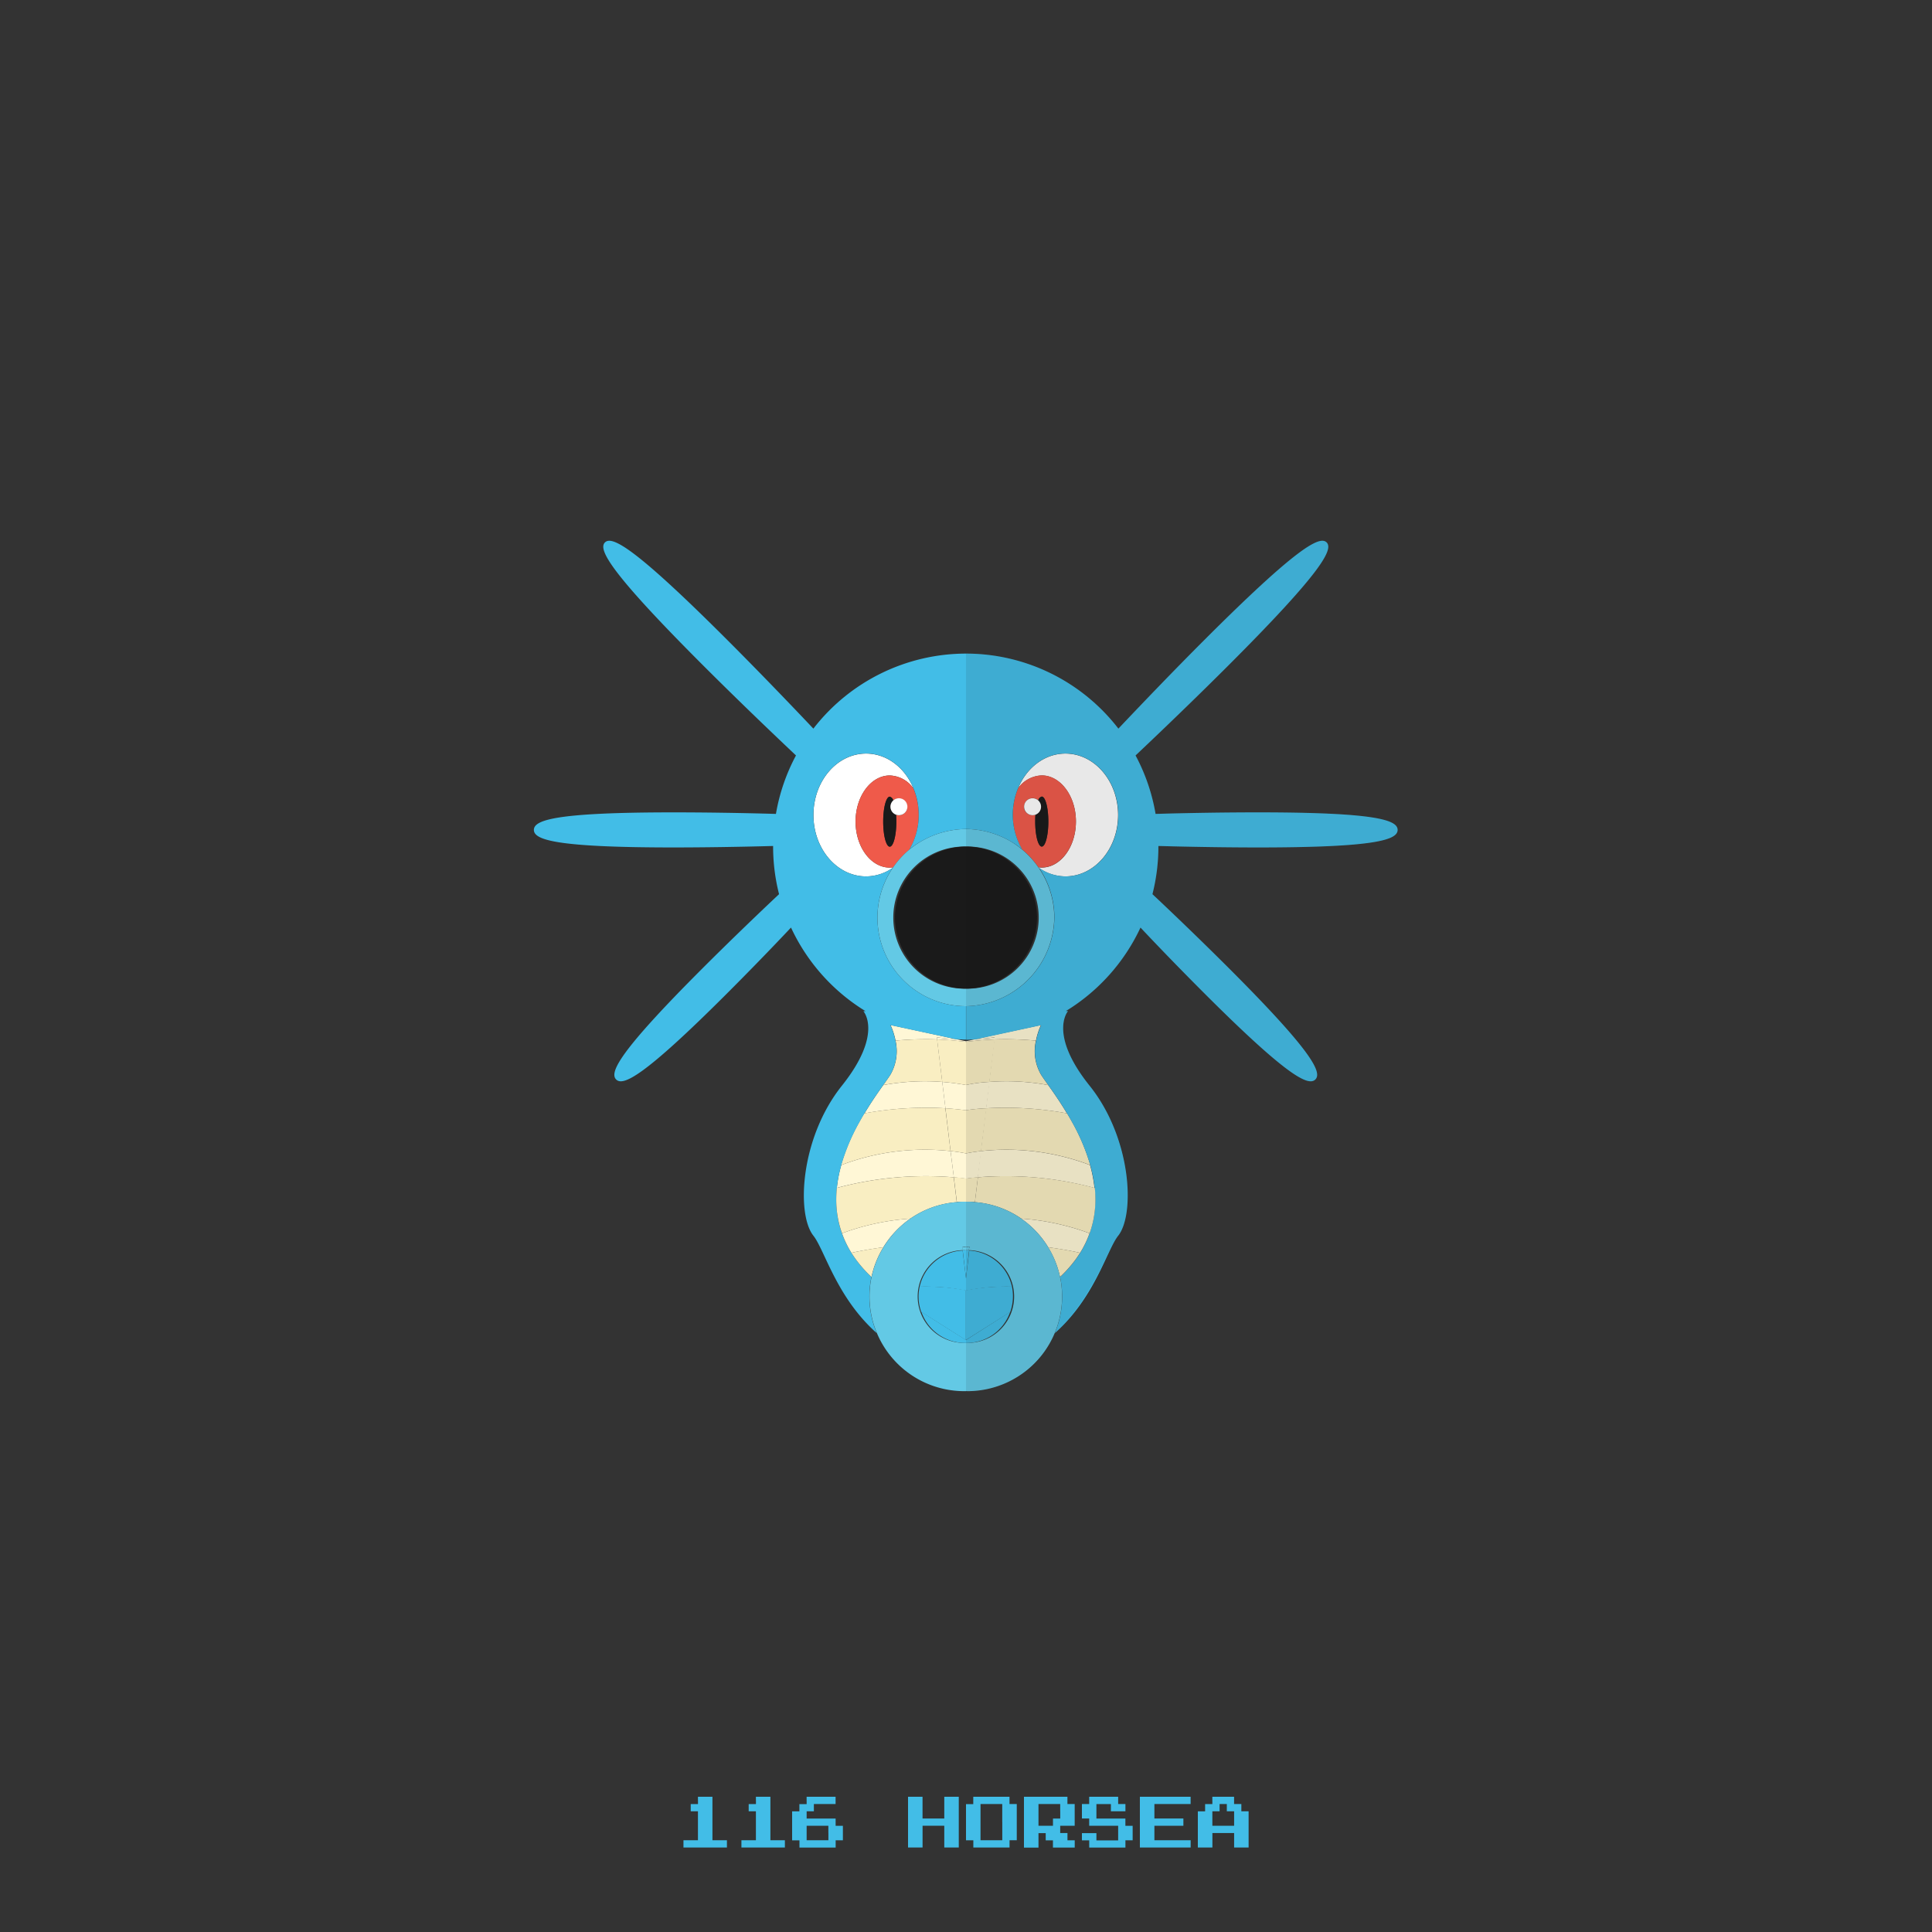 <?xml version="1.0" ?><svg id="pkflt" viewBox="0 0 500 500" xmlns="http://www.w3.org/2000/svg"><rect x="0" y="0" width="500" height="500" fill="#333333" stroke="none"/><defs><style>.cls-1{fill:#fff;}.cls-2{fill:#ef5a4a;}.cls-3,.cls-8{fill:#1a1a1a;}.cls-4{fill:#42bde7;}.cls-5{fill:#63c9e5;}.cls-6{fill:#fff7d6;}.cls-7{fill:#f9eec2;}.cls-8{opacity:0.1;}</style></defs><title/><path class="cls-1" d="M230.27,224.53c-4.89,0-8.85-5.34-8.85-11.92s4-11.92,8.85-11.92a7.83,7.83,0,0,1,6.13,3.34c-2.2-5.33-6.86-9-12.26-9-7.52,0-13.62,7.11-13.62,15.89s6.1,15.89,13.62,15.89a12.1,12.1,0,0,0,6.93-2.24l0.07-.1A6.56,6.56,0,0,1,230.27,224.53Z"/><path class="cls-2" d="M230.27,200.7c-4.89,0-8.85,5.34-8.85,11.92s4,11.92,8.85,11.92a6.56,6.56,0,0,0,.88-0.07,23.06,23.06,0,0,1,4.22-4.62,17.59,17.59,0,0,0,2.39-8.93,18,18,0,0,0-1.36-6.88A7.83,7.83,0,0,0,230.27,200.7ZM232.64,211a2.17,2.17,0,0,1-.74-0.14c0,0.57.07,1.17,0.07,1.79,0,3.57-.76,6.47-1.7,6.47s-1.7-2.9-1.7-6.47,0.76-6.47,1.7-6.47a1.33,1.33,0,0,1,.91,1A2.18,2.18,0,1,1,232.64,211Z"/><path class="cls-3" d="M230.46,208.78a2.17,2.17,0,0,1,.72-1.61,1.33,1.33,0,0,0-.91-1c-0.94,0-1.7,2.9-1.7,6.47s0.76,6.47,1.7,6.47,1.7-2.9,1.7-6.47c0-.63,0-1.22-0.07-1.79A2.18,2.18,0,0,1,230.46,208.78Z"/><path class="cls-1" d="M232.64,206.59a2.19,2.19,0,1,0,2.19,2.19A2.17,2.17,0,0,0,232.64,206.59Z"/><path class="cls-4" d="M231.15,224.47l-0.07.1,0.16-.11h-0.09Z"/><path class="cls-5" d="M235.37,219.84a23.06,23.06,0,0,0-4.22,4.62h0.09l-0.16.11A22.91,22.91,0,0,0,250,260.4v-4.54a18.39,18.39,0,1,1,0-36.77v-4.54a23.63,23.63,0,0,0-11.78,3.29A22.87,22.87,0,0,0,235.37,219.84Z"/><path class="cls-3" d="M231.61,237.47A18.49,18.49,0,0,0,250,255.86V219.09A18.49,18.49,0,0,0,231.61,237.47Z"/><path class="cls-6" d="M242.52,269c2.44,0.09,4.48.28,7.48,0.63v-0.15l-2.56-.55c-1.68-.09-3.35-0.23-5-0.48Z"/><path class="cls-6" d="M231.76,269.32a84.43,84.43,0,0,1,10.77-.32l-0.07-.55c1.64,0.25,3.31.39,5,.48l-17-3.66A17,17,0,0,1,231.76,269.32Z"/><path class="cls-6" d="M244.68,286.83c1.75,0.11,3.32.26,5.32,0.51v-6.54a60.21,60.21,0,0,0-6.15-.8Z"/><path class="cls-6" d="M244.69,286.83L243.86,280a59.15,59.15,0,0,0-15.29.83c-1.33,1.87-3.08,4.36-4.84,7.31A87.33,87.33,0,0,1,244.69,286.83Z"/><path class="cls-7" d="M243.85,280a60.1,60.1,0,0,1,6.15.8V269.63c-3-.35-5.05-0.54-7.49-0.63Z"/><path class="cls-7" d="M243.86,280l-1.33-11a84.43,84.43,0,0,0-10.77.32,12.13,12.13,0,0,1-1.31,8.78c-0.4.64-1.06,1.56-1.88,2.72A59.15,59.15,0,0,1,243.86,280Z"/><path class="cls-6" d="M246.85,304.69c1,0.1,2.15.21,3.15,0.35V298.5a40.14,40.14,0,0,0-4-.6Z"/><path class="cls-6" d="M246.86,304.69L246,297.9a60.93,60.93,0,0,0-28.29,3.62,35.51,35.51,0,0,0-1.14,5.91A88.67,88.67,0,0,1,246.86,304.69Z"/><path class="cls-7" d="M246,297.9a40,40,0,0,1,4,.6V287.33c-2-.25-3.57-0.4-5.32-0.51Z"/><path class="cls-7" d="M246,297.9l-1.34-11.07a87.33,87.33,0,0,0-21,1.31q-0.67,1.13-1.34,2.33a52.57,52.57,0,0,0-4.65,11.06A60.93,60.93,0,0,1,246,297.9Z"/><path class="cls-4" d="M238.22,217.84A23.63,23.63,0,0,1,250,214.55v-45.4a50,50,0,0,0-39.5,19.42c-7.46-7.88-15.19-15.86-22.16-22.83-24.29-24.29-30-27.13-31.78-25.36s1.07,7.49,25.36,31.78c7.34,7.34,15.8,15.53,24.08,23.35a49.58,49.58,0,0,0-5.19,15.13c-8.89-.26-18.44-0.4-26.57-0.4-30.61,0-36.07,2-36.07,4.54s5.49,4.54,36.1,4.54c7.9,0,17.14-.14,25.81-0.38,0,0.05,0,.1,0,0.15a50,50,0,0,0,1.54,12.32c-6.7,6.3-13.88,13.26-19.86,19.24-21.65,21.65-24.07,26.94-22.3,28.72s7.09-.67,28.74-22.32c5.13-5.13,11-11.14,16.51-17A50.15,50.15,0,0,0,224,261.69l-0.56,0s5.23,5.78-5.56,19.29-11.81,33.22-7.38,38.81c2.92,3.68,6,16,16.4,25.22a24.55,24.55,0,0,1-1.38-14.54,33.5,33.5,0,0,1-3.91-4.37q-0.69-.94-1.28-1.88a25.53,25.53,0,0,1-3.9-14q0-1.39.15-2.76a35.51,35.51,0,0,1,1.14-5.91,52.57,52.57,0,0,1,4.65-11.06q0.66-1.21,1.34-2.33c1.76-2.94,3.51-5.44,4.84-7.31,0.83-1.16,1.49-2.09,1.88-2.72a12.13,12.13,0,0,0,1.31-8.78,17,17,0,0,0-1.31-4.05l17,3.66c0.85,0,1.56.1,2.56,0.1V260.4a22.92,22.92,0,0,1-18.93-35.83,12.1,12.1,0,0,1-6.93,2.24c-7.52,0-13.62-7.11-13.62-15.89S216.62,195,224.14,195c5.41,0,10.06,3.68,12.26,9a18,18,0,0,1,1.36,6.88,17.6,17.6,0,0,1-2.4,8.93A22.93,22.93,0,0,1,238.22,217.84Z"/><path class="cls-6" d="M235.61,315.37a63.38,63.38,0,0,0-17.7,3.81,26.07,26.07,0,0,0,2.44,5.05c2.37-.53,5.17-1,8.26-1.44A24.62,24.62,0,0,1,235.61,315.37Z"/><path class="cls-7" d="M249.52,311l0.48,0v-6c-1-.14-2.11-0.26-3.15-0.35l0.78,6.43C248.25,311.07,248.88,311,249.52,311Z"/><path class="cls-7" d="M217.91,319.18a63.38,63.38,0,0,1,17.7-3.81,24.36,24.36,0,0,1,12-4.25l-0.78-6.43a88.67,88.67,0,0,0-30.26,2.75q-0.14,1.37-.15,2.76A25.9,25.9,0,0,0,217.91,319.18Z"/><path class="cls-7" d="M220.35,324.23q0.59,0.95,1.28,1.88a33.5,33.5,0,0,0,3.91,4.37,24.33,24.33,0,0,1,3.08-7.69C225.52,323.19,222.72,323.7,220.35,324.23Z"/><path class="cls-5" d="M249.15,323.55c0.21,0,.42,0,0.63,0H250v-0.79l-1-.12Z"/><path class="cls-5" d="M249.52,311c-0.64,0-1.26,0-1.88.1a24.35,24.35,0,0,0-12,4.25,24.61,24.61,0,0,0-7,7.43,24.33,24.33,0,0,0-3.08,7.69,24.51,24.51,0,0,0,24,29.56l0.48,0V347.54h-0.23a12,12,0,0,1-.62-24l-0.12-.93a6.82,6.82,0,0,1,1,.12V311Z"/><path class="cls-4" d="M238.44,339.47a12,12,0,0,0,11.33,8.09H250v-0.77l-8.93-5.64Z"/><path class="cls-4" d="M249.14,323.55l0.86,7.22v-7.24h-0.24C249.55,323.52,249.35,323.54,249.14,323.55Z"/><path class="cls-4" d="M238,333a54.19,54.19,0,0,1,12,1v-3.14l-0.87-7.22A12,12,0,0,0,238,333Z"/><path class="cls-4" d="M238,333a11.9,11.9,0,0,0,.4,6.51l2.64,1.67,8.93,5.64V333.91A54.19,54.19,0,0,0,238,333Z"/><path class="cls-1" d="M269.6,224.53c4.89,0,8.85-5.34,8.85-11.92s-4-11.92-8.85-11.92a7.83,7.83,0,0,0-6.13,3.34c2.2-5.33,6.86-9,12.26-9,7.52,0,13.62,7.11,13.62,15.89s-6.1,15.89-13.62,15.89a12.1,12.1,0,0,1-6.93-2.24l-0.07-.1A6.56,6.56,0,0,0,269.6,224.53Z"/><path class="cls-2" d="M263.47,204a18,18,0,0,0-1.36,6.88,17.59,17.59,0,0,0,2.39,8.93,23.06,23.06,0,0,1,4.22,4.62,6.56,6.56,0,0,0,.88.07c4.89,0,8.85-5.34,8.85-11.92s-4-11.92-8.85-11.92A7.83,7.83,0,0,0,263.47,204Zm1.58,4.74a2.18,2.18,0,0,1,3.65-1.61,1.33,1.33,0,0,1,.91-1c0.94,0,1.7,2.9,1.7,6.47s-0.76,6.47-1.7,6.47-1.7-2.9-1.7-6.47c0-.63,0-1.22.07-1.79A2.17,2.17,0,0,1,265,208.78Z"/><path class="cls-3" d="M269.42,208.78a2.17,2.17,0,0,0-.72-1.61,1.33,1.33,0,0,1,.91-1c0.94,0,1.7,2.9,1.7,6.47s-0.76,6.47-1.7,6.47-1.7-2.9-1.7-6.47c0-.63,0-1.22.07-1.79A2.18,2.18,0,0,0,269.42,208.78Z"/><path class="cls-1" d="M267.23,206.59a2.19,2.19,0,1,1-2.19,2.19A2.17,2.17,0,0,1,267.23,206.59Z"/><path class="cls-4" d="M268.72,224.47l0.07,0.1-0.16-.11h0.09Z"/><path class="cls-5" d="M264.5,219.84a23.06,23.06,0,0,1,4.22,4.62h-0.09l0.16,0.11a22.87,22.87,0,0,1,4.05,12.91A23.3,23.3,0,0,1,250,260.4v-4.54a18.39,18.39,0,1,0,0-36.77v-4.54a23.4,23.4,0,0,1,11.72,3.29A22.2,22.2,0,0,1,264.5,219.84Z"/><path class="cls-3" d="M268.39,237.47A18.49,18.49,0,0,1,250,255.86V219.09A18.49,18.49,0,0,1,268.39,237.47Z"/><path class="cls-6" d="M257.42,269c-2.44.09-4.42,0.28-7.42,0.63v-0.15l2.5-.55c1.68-.09,3.35-0.23,5-0.48Z"/><path class="cls-6" d="M268.11,269.32a84.43,84.43,0,0,0-10.77-.32l0.07-.55c-1.64.25-3.31,0.39-5,.48l17-3.66A17,17,0,0,0,268.11,269.32Z"/><path class="cls-6" d="M255.26,286.83a44.43,44.43,0,0,0-5.26.51v-6.54a36.45,36.45,0,0,1,6.12-.8Z"/><path class="cls-6" d="M255.18,286.83L256,280a59.15,59.15,0,0,1,15.29.83c1.33,1.87,3.08,4.36,4.84,7.31A87.33,87.33,0,0,0,255.18,286.83Z"/><path class="cls-7" d="M256.08,280a35.92,35.92,0,0,0-6.08.8V269.63c3-.35,5-0.54,7.46-0.63Z"/><path class="cls-7" d="M256,280l1.33-11a84.43,84.43,0,0,1,10.77.32,12.13,12.13,0,0,0,1.31,8.78c0.4,0.64,1.06,1.56,1.88,2.72A59.15,59.15,0,0,0,256,280Z"/><path class="cls-6" d="M253.09,304.69c-1,.1-2.09.21-3.09,0.35V298.5a39.39,39.39,0,0,1,3.95-.6Z"/><path class="cls-6" d="M253,304.69l0.82-6.78a60.93,60.93,0,0,1,28.29,3.62,35.51,35.51,0,0,1,1.14,5.91A88.67,88.67,0,0,0,253,304.69Z"/><path class="cls-7" d="M253.91,297.9a38.53,38.53,0,0,0-3.91.6V287.33a45.16,45.16,0,0,1,5.29-.51Z"/><path class="cls-7" d="M253.84,297.9l1.34-11.07a87.33,87.33,0,0,1,21,1.31q0.67,1.13,1.34,2.33a52.57,52.57,0,0,1,4.65,11.06A60.93,60.93,0,0,0,253.84,297.9Z"/><path class="cls-4" d="M261.72,217.84A23.4,23.4,0,0,0,250,214.55v-45.4a49.82,49.82,0,0,1,39.44,19.42c7.46-7.88,15.16-15.86,22.13-22.83,24.29-24.29,30-27.13,31.76-25.36s-1.08,7.49-25.37,31.78c-7.34,7.34-15.8,15.53-24.08,23.35a49.58,49.58,0,0,1,5.18,15.13c8.89-.26,18.44-0.4,26.57-0.4,30.61,0,36.07,2,36.07,4.54s-5.49,4.54-36.1,4.54c-7.9,0-17.14-.14-25.81-0.38,0,0.05,0,.1,0,0.15a50,50,0,0,1-1.54,12.32c6.7,6.3,13.88,13.26,19.86,19.24,21.65,21.65,24.07,26.94,22.3,28.72s-7.09-.67-28.74-22.32c-5.13-5.13-11-11.14-16.51-17a50.15,50.15,0,0,1-19.31,21.61l0.56,0S271.18,267.49,282,281s11.81,33.22,7.38,38.81c-2.92,3.68-6,16-16.4,25.22a24.55,24.55,0,0,0,1.38-14.54,33.5,33.5,0,0,0,3.91-4.37q0.69-.94,1.28-1.88a25.53,25.53,0,0,0,3.9-14q0-1.39-.15-2.76a35.51,35.51,0,0,0-1.14-5.91,52.57,52.57,0,0,0-4.65-11.06q-0.66-1.21-1.34-2.33c-1.76-2.94-3.51-5.44-4.84-7.31-0.83-1.16-1.49-2.09-1.88-2.72a12.13,12.13,0,0,1-1.31-8.78,17,17,0,0,1,1.31-4.05l-16.92,3.66c-0.85,0-1.5.1-2.5,0.1V260.4a23.3,23.3,0,0,0,22.85-22.93,22.84,22.84,0,0,0-4-12.91,12,12,0,0,0,6.91,2.24c7.52,0,13.61-7.11,13.61-15.89S283.26,195,275.74,195c-5.41,0-10.07,3.68-12.27,9a18,18,0,0,0-1.36,6.88,17.62,17.62,0,0,0,2.43,8.93A22.6,22.6,0,0,0,261.72,217.84Z"/><path class="cls-6" d="M264.27,315.37a63.38,63.38,0,0,1,17.7,3.81,26.07,26.07,0,0,1-2.44,5.05c-2.37-.53-5.17-1-8.26-1.44A24.62,24.62,0,0,0,264.27,315.37Z"/><path class="cls-7" d="M250.42,311L250,311v-6c1-.14,2-0.26,3.09-0.35l-0.78,6.43C251.68,311.07,251.06,311,250.42,311Z"/><path class="cls-7" d="M282,319.18a63.38,63.38,0,0,0-17.7-3.81,24.36,24.36,0,0,0-12-4.25l0.78-6.43a88.67,88.67,0,0,1,30.26,2.75q0.14,1.37.15,2.76A25.9,25.9,0,0,1,282,319.18Z"/><path class="cls-7" d="M279.52,324.23q-0.59.95-1.28,1.88a33.5,33.5,0,0,1-3.91,4.37,24.33,24.33,0,0,0-3.08-7.69C274.36,323.19,277.15,323.7,279.52,324.23Z"/><path class="cls-5" d="M250.73,323.55c-0.21,0-.42,0-0.63,0h-0.24v-0.79l1-.12Z"/><path class="cls-5" d="M250.42,311c0.64,0,1.23,0,1.85.1a24.29,24.29,0,0,1,12,4.25,24.59,24.59,0,0,1,7,7.43,24.32,24.32,0,0,1,3.07,7.69,24.51,24.51,0,0,1-23.92,29.56L250,360V347.54h0.17a12,12,0,0,0,.56-24l0.18-.93a5.64,5.64,0,0,0-.92.12V311Z"/><path class="cls-4" d="M261.44,339.47a11.92,11.92,0,0,1-11.27,8.09H250v-0.77l8.87-5.64Z"/><path class="cls-4" d="M250.8,323.55l-0.8,7.22v-7.24h0.21C250.42,323.52,250.59,323.54,250.8,323.55Z"/><path class="cls-4" d="M261.9,333a53.59,53.59,0,0,0-11.9,1v-3.14l0.84-7.22A12,12,0,0,1,261.9,333Z"/><path class="cls-4" d="M261.9,333a12.26,12.26,0,0,1-.44,6.51l-2.58,1.67L250,346.77V333.91A53.59,53.59,0,0,1,261.9,333Z"/><path class="cls-8" d="M361.71,214.77c0-2.51-5.46-4.54-36.07-4.54-8.12,0-17.68.14-26.57,0.4a49.58,49.58,0,0,0-5.18-15.13c8.28-7.82,16.74-16,24.08-23.35,24.29-24.29,27.14-30,25.37-31.78s-7.47,1.07-31.76,25.36c-7,7-14.68,15-22.14,22.83A49.82,49.82,0,0,0,250,169.15V269c1,0,1.64-.05,2.5-0.1h-0.16c1.64-.09,2.66-0.22,4.66-0.47h0c-2,.24-3.06.38-4.71,0.47l-2.29.55v0.15c3-.34,5-0.54,7-0.63h0c-2,.09-4,0.28-7,0.62v11.17a46.8,46.8,0,0,1,5-.79h0a47.47,47.47,0,0,0-5,.79v6.54c1-.24,4-0.39,5-0.5h0c-1,.11-4,0.26-5,0.5V298.5c1-.23,3-0.43,4-0.59h0c-1,.16-3,0.35-4,0.58v25h0v7.24l0.8-7.21h0L250,330.77V360l0.44,0c10.17,0,18.56-6.2,22.56-15h0c10-9.23,13.46-21.53,16.37-25.22,4.43-5.59,3.39-25.31-7.39-38.81s-5.56-19.29-5.56-19.29l-0.56,0a50.15,50.15,0,0,0,19.31-21.61c5.54,5.83,11.38,11.84,16.51,17,21.65,21.65,27,24.09,28.74,22.32s-0.65-7.07-22.3-28.72c-6-6-13.16-12.94-19.86-19.24a50,50,0,0,0,1.54-12.32c0-.05,0-0.1,0-0.15,8.67,0.24,17.91.38,25.81,0.38C356.22,219.31,361.71,217.28,361.71,214.77Zm-88.84,22.7a22.88,22.88,0,0,0-4.07-12.91l0.07,0A22.84,22.84,0,0,1,272.86,237.47Zm-21.94,85.15-0.19.92h0l0.11-.91h0.09Zm1.25-11.52h0Zm12.3-91.32,0,0.06a22.08,22.08,0,0,0-2.77-2A22.52,22.52,0,0,1,264.47,219.79ZM250.4,322.68l-0.27,0Zm11.08,16.79a12,12,0,0,1-11.3,8.09,11.9,11.9,0,0,0,11.25-8.07l0,0a12.9,12.9,0,0,0,.51-1.91A11.66,11.66,0,0,1,261.48,339.47ZM275.75,227h0c7.52,0,13.61-7.23,13.61-16s-6.1-16-13.62-16h0c7.52,0,13.63,7.22,13.63,16S283.27,227,275.75,227Z"/><path class="cls-4" d="M180.63,465.94V465h3.75v11.25h3.75v1.88H176.88v-1.87h3.75v-7.5h-1.87v-1.87h1.88v-0.94Z"/><path class="cls-4" d="M195.63,465.94V465h3.75v11.25h3.75v1.88H191.88v-1.87h3.75v-7.5h-1.87v-1.87h1.88v-0.94Z"/><path class="cls-4" d="M208.75,465.94V465h7.5v1.88h-5.62v1.88h-1.87v1.88h7.5v1.88h1.88v3.75h-1.87v1.88h-9.37v-1.87H205v-7.5h1.88v-1.87h1.88v-0.94Zm5.63,8.44V472.5h-5.62v3.75h5.63v-1.87Z"/><path class="cls-4" d="M235,471.56V465h3.75v5.63h5.63V465h3.75v13.13h-3.75V472.5h-5.62v5.63H235v-6.56Z"/><path class="cls-4" d="M251.88,465.94V465h9.38v1.88h1.88v9.38h-1.87v1.88h-9.37v-1.87H250v-9.37h1.88v-0.94Zm7.5,5.63v-4.69h-5.62v9.38h5.63v-4.69Z"/><path class="cls-4" d="M265,471.56V465h11.25v1.88h1.88v5.63h-3.75v1.88h1.88v1.88h1.88v1.88H272.5v-1.87h-1.87v-1.87h-1.87v3.75H265v-6.56Zm9.38-2.81v-1.87h-5.62v5.63h3.75v-1.87h1.88v-1.87Z"/><path class="cls-4" d="M281.88,465.94V465h7.5v1.88h1.88v1.88H287.5v-1.87h-3.75v3.75h7.5v1.88h1.88v3.75h-1.87v1.88h-9.37v-1.87H280v-1.87h3.75v1.88h5.63V472.5h-7.5v-1.87H280v-3.75h1.88v-0.94Z"/><path class="cls-4" d="M295,471.56V465h13.13v1.88h-9.37v3.75h7.5v1.88h-7.5v3.75h9.38v1.88H295v-6.56Z"/><path class="cls-4" d="M313.75,465.94V465h5.63v1.88h1.88v1.88h1.88v9.38h-3.75v-3.75h-5.62v3.75H310v-9.37h1.88v-1.87h1.88v-0.94Zm3.75,1.88v-0.94h-1.87v1.88h-1.87v3.75h5.63v-3.75H317.5v-0.94Z"/></svg>